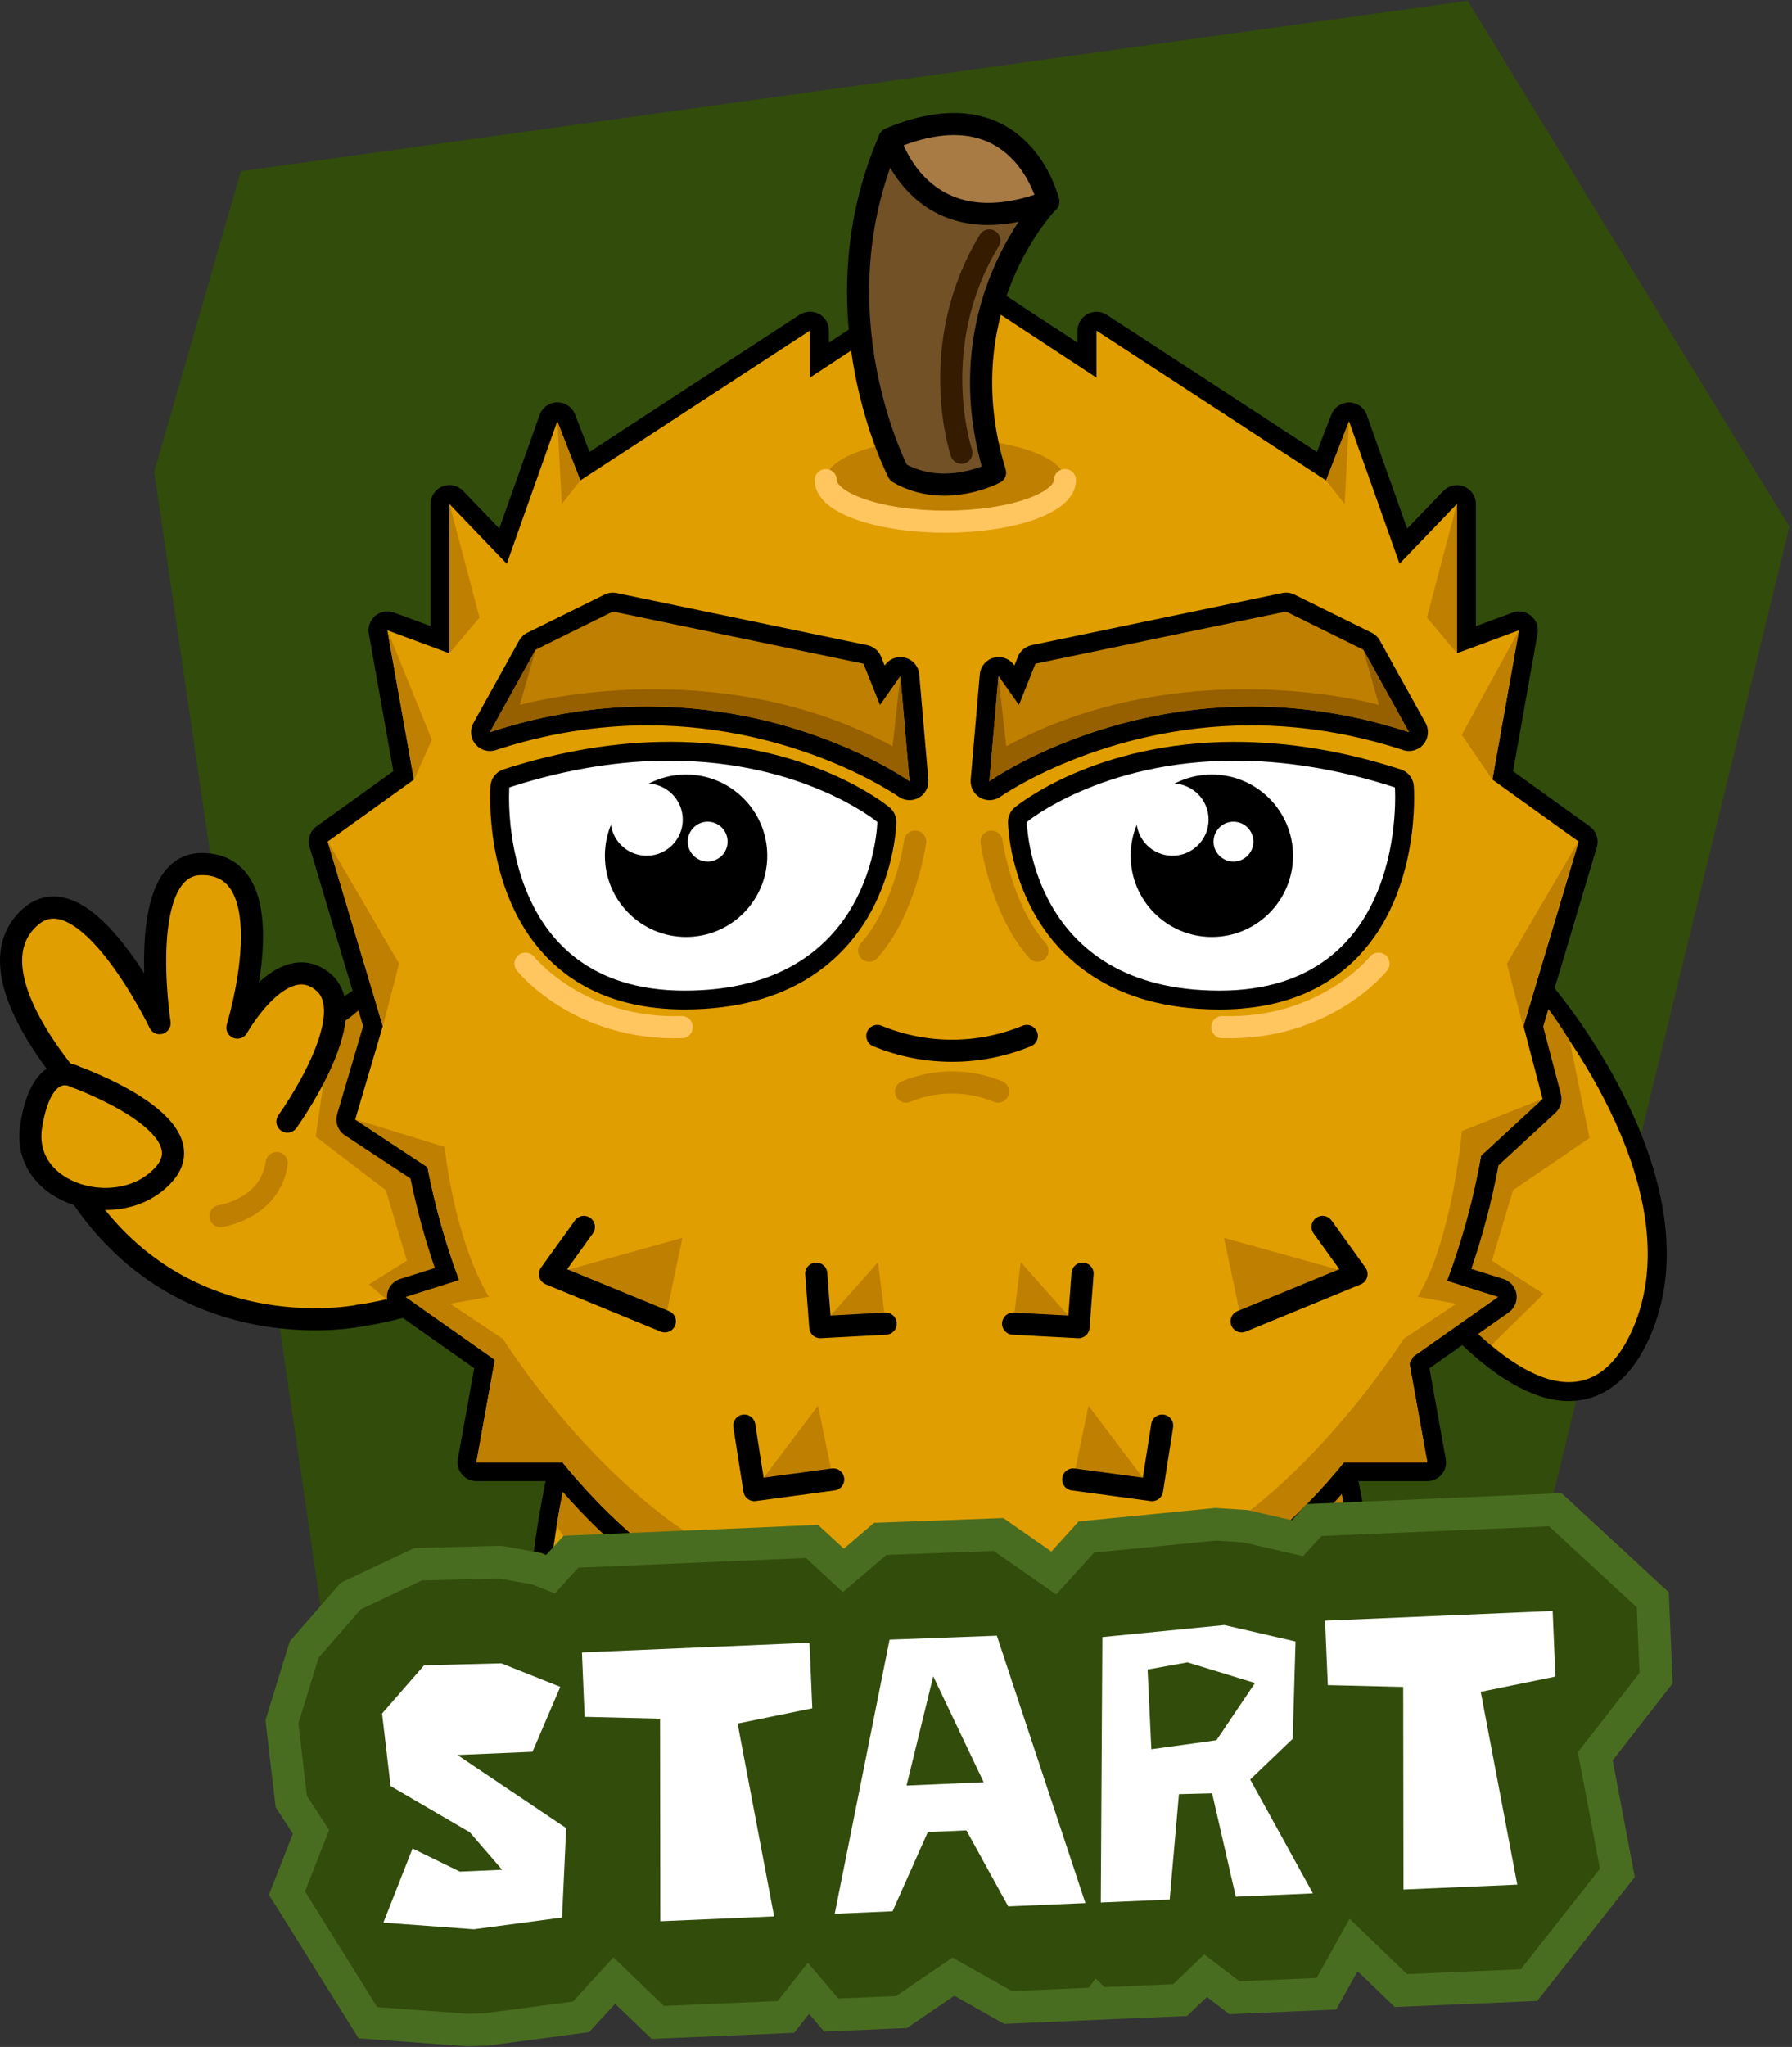<svg width="324" height="370" viewBox="0 0 324 370" fill="none" xmlns="http://www.w3.org/2000/svg">
  <rect x="0" y="0" width="324" height="370" fill="#333333" stroke="none"/>
  <path d="M265.367 333.519L60.081 304.79L27.88 85.278L43.551 30.954L265.367 0.135L323.532 95.203L265.367 333.519Z" fill="#324C0B"/>
  <path d="M147.735 283.374C147.735 283.374 140.226 315.504 114.189 319.729C88.151 323.961 103.043 263.703 103.043 263.703" fill="#CD6329"/>
  <path d="M103.034 263.703C103.034 263.703 88.143 323.961 114.18 319.729C140.217 315.496 147.727 283.374 147.727 283.374" stroke="black" stroke-width="4" stroke-linecap="round" stroke-linejoin="round"/>
  <path d="M241.216 263.703C241.216 263.703 256.108 323.961 230.07 319.729C204.033 315.496 196.523 283.374 196.523 283.374" fill="#CD6329"/>
  <path d="M241.216 263.703C241.216 263.703 256.108 323.961 230.07 319.729C204.033 315.496 196.523 283.374 196.523 283.374" stroke="black" stroke-width="4" stroke-linecap="round" stroke-linejoin="round"/>
  <path d="M232.579 321.651C231.691 321.651 230.753 321.574 229.797 321.412C202.932 317.051 195.175 285.117 194.859 283.76C194.671 282.958 195.081 282.139 195.832 281.806L240.533 262.135C240.754 262.041 240.985 261.99 241.224 261.99C241.48 261.99 241.736 262.05 241.975 262.169C242.427 262.391 242.76 262.801 242.879 263.296C243.289 264.934 252.702 303.67 242.256 317.009C239.841 320.089 236.59 321.651 232.587 321.651H232.579Z" fill="#E19E00"/>
  <path d="M241.216 263.705C241.216 263.705 255.118 319.943 232.58 319.943C231.786 319.943 230.95 319.875 230.071 319.73C204.033 315.497 196.524 283.375 196.524 283.375L241.224 263.705M241.224 260.291C240.755 260.291 240.286 260.385 239.85 260.581L195.15 280.252C193.648 280.918 192.828 282.556 193.204 284.152C193.289 284.502 195.261 292.805 200.611 301.723C207.857 313.816 217.858 321.206 229.533 323.101C230.583 323.272 231.615 323.357 232.588 323.357C237.086 323.357 240.892 321.522 243.605 318.057C248.333 312.015 249.895 300.776 248.239 284.664C247.053 273.1 244.647 263.295 244.544 262.885C244.305 261.904 243.64 261.085 242.735 260.641C242.257 260.41 241.745 260.291 241.224 260.291Z" fill="black"/>
  <path d="M196.514 283.376L241.215 263.705C241.215 263.705 242.46 268.757 243.604 275.832C243.604 275.832 234.558 290.485 219.743 296.271L216.782 309.678L208.675 307.169C199.603 296.578 196.514 283.376 196.514 283.376Z" fill="#BF7F00"/>
  <path d="M111.671 321.651C107.668 321.651 104.408 320.089 102.002 317.009C91.556 303.67 100.969 264.934 101.379 263.296C101.498 262.809 101.831 262.4 102.283 262.169C102.522 262.05 102.778 261.99 103.034 261.99C103.265 261.99 103.504 262.041 103.725 262.135L148.426 281.806C149.177 282.139 149.587 282.958 149.399 283.76C149.083 285.117 141.326 317.051 114.461 321.412C113.505 321.566 112.567 321.651 111.679 321.651H111.671Z" fill="#E19E00"/>
  <path d="M103.033 263.705L147.734 283.375C147.734 283.375 140.224 315.506 114.187 319.73C113.3 319.875 112.472 319.943 111.678 319.943C89.14 319.943 103.042 263.705 103.042 263.705M103.042 260.291C102.53 260.291 102.009 260.41 101.531 260.641C100.627 261.085 99.969 261.904 99.722 262.885C99.62 263.295 97.213 273.1 96.027 284.664C94.371 300.776 95.924 312.015 100.661 318.057C103.375 321.522 107.181 323.357 111.678 323.357C112.66 323.357 113.684 323.272 114.733 323.101C126.408 321.206 136.401 313.807 143.655 301.723C148.997 292.805 150.977 284.502 151.062 284.152C151.438 282.556 150.619 280.909 149.117 280.252L104.416 260.581C103.98 260.385 103.511 260.291 103.042 260.291Z" fill="black"/>
  <path d="M147.735 283.376L103.034 263.705C103.034 263.705 101.788 268.757 100.645 275.832C100.645 275.832 109.691 290.485 124.505 296.271L127.467 309.678L135.574 307.169C144.646 296.578 147.735 283.376 147.735 283.376Z" fill="#BF7F00"/>
  <path d="M87.39 230.651C87.39 230.651 55.926 247.267 37.202 231.769C14.323 212.824 65.339 180.438 65.339 180.438L87.39 230.651Z" fill="#E19E00" stroke="black" stroke-width="4" stroke-linecap="round" stroke-linejoin="round"/>
  <path d="M65.715 181.623C65.715 181.623 66.073 182.033 59.869 186.376L57.078 205.441L69.76 215.136L73.574 227.877L66.704 232.161L70.084 235.063C77.312 229.004 86.572 229.123 86.572 229.123L65.715 181.632V181.623Z" fill="#BF7F00"/>
  <path d="M283.655 251.541C270.563 251.541 255.97 230.966 255.347 230.096C255.006 229.609 254.938 228.978 255.185 228.432L276.563 179.754C276.802 179.216 277.297 178.832 277.877 178.755C277.962 178.747 278.039 178.738 278.125 178.738C278.62 178.738 279.097 178.952 279.422 179.344C280.625 180.761 308.77 214.342 296.609 241.258C293.52 248.094 289.168 251.559 283.655 251.559V251.541Z" fill="#E19E00"/>
  <path d="M278.125 180.437C278.125 180.437 306.91 214.3 295.056 240.542C291.992 247.326 287.956 249.835 283.655 249.835C271.298 249.835 256.747 229.115 256.747 229.115L278.125 180.437ZM278.125 177.023C277.963 177.023 277.792 177.032 277.63 177.058C276.469 177.228 275.471 177.988 275.001 179.063L253.624 227.741C253.146 228.833 253.274 230.096 253.957 231.078C255.552 233.348 269.924 253.249 283.655 253.249C287.947 253.249 293.947 251.286 298.171 241.95C310.767 214.061 281.965 179.678 280.728 178.227C280.071 177.459 279.123 177.023 278.125 177.023Z" fill="black"/>
  <path d="M278.126 180.438C278.126 180.438 279.508 181.129 283.809 188.135L287.385 205.689L273.56 215.137L269.746 227.878L279.073 233.877L269.609 243.188C262.381 237.129 256.757 229.115 256.757 229.115L278.134 180.438H278.126Z" fill="#BF7F00"/>
  <path d="M211.646 303.413C211.364 303.413 211.091 303.344 210.835 303.208L199.621 297.157C190.772 300.11 181.606 301.612 172.347 301.612C163.087 301.612 153.709 300.076 144.765 297.055L133.355 303.208C133.099 303.344 132.826 303.413 132.544 303.413C132.263 303.413 131.99 303.344 131.742 303.208C131.239 302.935 130.897 302.431 130.846 301.859L129.779 290.398C118.95 284.365 109.238 276.181 100.9 266.042H86.145C85.642 266.042 85.164 265.821 84.84 265.428C84.515 265.035 84.379 264.532 84.472 264.028L87.622 246.551L72.406 235.832C71.876 235.457 71.603 234.817 71.706 234.177C71.808 233.537 72.26 233.007 72.875 232.811L80.829 230.302C78.721 224.405 77.022 218.261 75.776 211.997L63.317 203.796C62.685 203.386 62.404 202.609 62.617 201.884L67.456 185.49L57.633 152.618C57.428 151.918 57.684 151.167 58.273 150.74L73.003 140.158L68.386 114.232C68.275 113.626 68.505 113.011 68.975 112.627C69.291 112.363 69.675 112.226 70.067 112.226C70.263 112.226 70.468 112.26 70.656 112.329L79.566 115.631V91.096C79.566 90.397 79.992 89.773 80.632 89.509C80.837 89.424 81.059 89.389 81.272 89.389C81.725 89.389 82.177 89.569 82.501 89.91L90.967 98.717L99.177 75.582C99.415 74.907 100.047 74.455 100.764 74.447H100.789C101.489 74.447 102.129 74.882 102.377 75.539L105.765 84.269L145.524 58.326C145.806 58.138 146.13 58.044 146.455 58.044C146.736 58.044 147.009 58.112 147.265 58.249C147.82 58.548 148.161 59.12 148.161 59.751V65.093L171.408 49.809C171.69 49.621 172.022 49.527 172.347 49.527C172.671 49.527 173.004 49.621 173.285 49.809L196.532 65.093V59.751C196.532 59.128 196.873 58.548 197.428 58.249C197.684 58.112 197.957 58.044 198.239 58.044C198.563 58.044 198.887 58.138 199.169 58.326L238.929 84.269L242.317 75.539C242.573 74.882 243.204 74.447 243.904 74.447H243.93C244.646 74.455 245.278 74.907 245.517 75.582L253.727 98.717L262.192 89.91C262.517 89.569 262.969 89.389 263.421 89.389C263.634 89.389 263.848 89.432 264.061 89.509C264.71 89.765 265.128 90.397 265.128 91.096V115.631L274.037 112.329C274.234 112.26 274.43 112.226 274.626 112.226C275.019 112.226 275.411 112.363 275.719 112.627C276.188 113.02 276.41 113.634 276.307 114.232L271.69 140.158L286.42 150.74C287.009 151.167 287.265 151.918 287.06 152.618L277.229 185.525L280.549 198.197C280.711 198.803 280.515 199.452 280.054 199.887L269.344 209.769C268.055 216.844 266.195 223.791 263.814 230.447L271.315 232.82C271.929 233.016 272.39 233.545 272.484 234.185C272.587 234.825 272.313 235.465 271.784 235.841L256.807 246.397C256.739 246.525 256.671 246.645 256.611 246.773L259.717 264.037C259.803 264.532 259.675 265.044 259.35 265.436C259.026 265.82 258.548 266.051 258.045 266.051H243.793C235.31 276.36 225.419 284.655 214.385 290.706L213.344 301.876C213.293 302.448 212.951 302.952 212.448 303.225C212.2 303.361 211.919 303.43 211.646 303.43V303.413Z" fill="#E19E00"/>
  <path d="M172.346 51.234L198.238 68.259V59.751L239.756 86.846L243.912 76.153L253.043 101.891L263.421 91.096V118.08L274.634 113.924L269.83 140.909L285.43 152.122L275.462 185.482L278.901 198.624L267.773 208.899C266.373 216.767 264.3 224.345 261.603 231.531L270.811 234.441L255.492 245.228C255.271 245.646 255.049 246.064 254.827 246.482L258.044 264.335H242.982C234.439 274.883 224.19 283.511 212.763 289.63L211.636 301.706L199.766 295.305C191.061 298.292 181.861 299.905 172.338 299.905C162.814 299.905 153.392 298.258 144.602 295.203L132.535 301.714L131.383 289.348C120.169 283.247 110.108 274.73 101.693 264.344H86.127L89.464 245.8L73.361 234.449L83.013 231.403C80.58 224.891 78.652 218.056 77.278 210.973L64.221 202.37L69.205 185.49L59.237 152.131L74.837 140.917L70.032 113.933L81.246 118.089V91.105L91.623 101.9L100.755 76.162L104.911 86.855L146.428 59.759V68.268L172.321 51.242M172.346 47.82C171.689 47.82 171.04 48.008 170.469 48.384L149.868 61.927V59.742C149.868 58.488 149.185 57.336 148.076 56.738C147.563 56.465 147.009 56.329 146.454 56.329C145.806 56.329 145.157 56.516 144.585 56.883L106.592 81.674L103.963 74.907C103.451 73.593 102.188 72.731 100.78 72.731C100.763 72.731 100.746 72.731 100.729 72.731C99.304 72.748 98.041 73.661 97.563 75.001L90.275 95.534L83.721 88.724C83.064 88.041 82.168 87.674 81.263 87.674C80.837 87.674 80.401 87.751 79.992 87.921C78.703 88.442 77.85 89.696 77.85 91.088V113.173L71.236 110.724C70.852 110.579 70.451 110.511 70.049 110.511C69.264 110.511 68.488 110.784 67.856 111.304C66.918 112.09 66.474 113.318 66.687 114.522L71.116 139.39L57.257 149.349C56.071 150.202 55.559 151.704 55.977 153.095L65.655 185.49L60.961 201.397C60.534 202.84 61.106 204.384 62.36 205.212L74.223 213.029C75.358 218.542 76.826 223.961 78.618 229.201L72.345 231.181C71.108 231.574 70.195 232.632 69.998 233.912C69.802 235.192 70.348 236.481 71.406 237.223L85.735 247.319L82.782 263.721C82.603 264.719 82.876 265.743 83.525 266.512C84.173 267.28 85.129 267.732 86.145 267.732H100.098C108.256 277.503 117.686 285.465 128.166 291.431L129.147 302.004C129.25 303.148 129.924 304.155 130.931 304.701C131.434 304.974 131.989 305.102 132.544 305.102C133.098 305.102 133.662 304.966 134.165 304.692L144.926 298.889C153.827 301.817 163.044 303.301 172.346 303.301C181.648 303.301 190.651 301.851 199.45 298.992L210.015 304.692C210.519 304.966 211.082 305.102 211.636 305.102C212.191 305.102 212.746 304.966 213.249 304.701C214.256 304.163 214.931 303.148 215.033 302.004L215.989 291.738C226.673 285.747 236.283 277.682 244.586 267.74H258.036C259.043 267.74 260.007 267.288 260.656 266.52C261.304 265.752 261.577 264.719 261.398 263.729L258.445 247.327L272.774 237.232C273.832 236.481 274.378 235.2 274.182 233.92C273.986 232.64 273.072 231.582 271.835 231.189L266.015 229.355C268.089 223.304 269.744 217.032 270.93 210.648L281.222 201.15C282.153 200.297 282.528 198.999 282.212 197.779L279.012 185.567L288.707 153.121C289.125 151.73 288.613 150.219 287.427 149.374L273.567 139.415L277.971 114.675C278.022 114.436 278.048 114.197 278.048 113.941C278.048 112.064 276.537 110.545 274.668 110.528C274.66 110.528 274.643 110.528 274.634 110.528C274.583 110.528 274.532 110.528 274.481 110.528C274.097 110.545 273.721 110.63 273.38 110.767L266.843 113.19V91.105C266.843 89.713 265.998 88.459 264.701 87.938C264.291 87.768 263.856 87.691 263.429 87.691C262.516 87.691 261.628 88.058 260.971 88.741L254.417 95.551L247.129 75.018C246.651 73.67 245.388 72.765 243.963 72.748C243.946 72.748 243.929 72.748 243.912 72.748C242.504 72.748 241.241 73.61 240.729 74.924L238.1 81.692L200.107 56.9C199.544 56.533 198.895 56.346 198.238 56.346C197.683 56.346 197.12 56.482 196.617 56.755C195.516 57.353 194.825 58.505 194.825 59.759V61.944L174.224 48.401C173.652 48.025 173.003 47.837 172.346 47.837V47.82Z" fill="black"/>
  <path d="M74.863 140.918L78.081 133.732L70.059 113.934L74.863 140.918Z" fill="#BF7F00"/>
  <path d="M269.821 140.918L264.291 132.819L274.634 113.934L269.821 140.918Z" fill="#BF7F00"/>
  <path d="M83.038 231.394L73.386 234.441L89.489 245.791L86.153 264.335H101.718C110.133 274.713 120.194 283.238 131.408 289.34L132.56 301.705L144.627 295.194C153.417 298.249 162.728 299.896 172.363 299.896C181.997 299.896 191.086 298.283 199.791 295.296L211.661 301.697L212.788 289.621C224.215 283.503 234.456 274.875 243.007 264.327H258.069L254.852 246.474C255.074 246.056 255.296 245.637 255.517 245.219L270.836 234.432L261.628 231.522C264.324 224.337 266.407 216.758 267.798 208.89L278.926 198.615L264.316 204.444C264.316 204.444 262.677 223.807 256.328 234.39L263.309 235.661L253.785 242.01C253.785 242.01 234.106 273.33 209.127 283.067L207.642 290.159L196.633 287.232C196.633 287.232 187.442 291.115 172.354 291.115C157.266 291.115 148.075 287.232 148.075 287.232L137.066 290.159L135.581 283.067C110.611 273.33 90.923 242.01 90.923 242.01L81.399 235.661L88.38 234.39C82.031 223.807 80.392 207.303 80.392 207.303L64.237 202.353L77.294 210.955C78.668 218.039 80.597 224.866 83.029 231.386L83.038 231.394Z" fill="#BF7F00"/>
  <path d="M69.23 185.49L72.157 174.191L59.263 152.131L69.23 185.49Z" fill="#BF7F00"/>
  <path d="M275.385 185.49L272.458 174.191L285.353 152.131L275.385 185.49Z" fill="#BF7F00"/>
  <path d="M81.272 118.08L86.691 111.62L81.272 91.096V118.08Z" fill="#BF7F00"/>
  <path d="M263.413 118.08L257.994 111.62L263.413 91.096V118.08Z" fill="#BF7F00"/>
  <path d="M104.936 86.838L101.574 91.096L100.78 76.144L104.936 86.838Z" fill="#BF7F00"/>
  <path d="M239.756 86.838L243.118 91.096L243.903 76.144L239.756 86.838Z" fill="#BF7F00"/>
  <path d="M170.93 94.295C182.873 94.295 192.555 90.933 192.555 86.785C192.555 82.638 182.873 79.275 170.93 79.275C158.987 79.275 149.305 82.638 149.305 86.785C149.305 90.933 158.987 94.295 170.93 94.295Z" fill="#BF7F00"/>
  <path d="M192.546 86.787C192.546 90.935 182.868 94.297 170.921 94.297C158.973 94.297 149.296 90.935 149.296 86.787" stroke="#FFC55F" stroke-width="4" stroke-linecap="round" stroke-linejoin="round"/>
  <path d="M185.651 187.256C176.998 190.823 167.277 190.823 158.624 187.256" stroke="black" stroke-width="4" stroke-linecap="round" stroke-linejoin="round"/>
  <path d="M163.812 197.31C169.145 195.108 175.128 195.108 180.453 197.31" stroke="#BF7F00" stroke-width="4" stroke-linecap="round" stroke-linejoin="round"/>
  <path d="M95.012 174.191C95.012 174.191 104.595 186.241 123.259 185.661" stroke="#FFC55F" stroke-width="4" stroke-linecap="round" stroke-linejoin="round"/>
  <path d="M249.238 174.191C249.238 174.191 239.654 186.241 220.99 185.661" stroke="#FFC55F" stroke-width="4" stroke-linecap="round" stroke-linejoin="round"/>
  <path d="M179.268 152.131C179.268 152.131 180.94 164.351 187.58 171.836" stroke="#BF7F00" stroke-width="4" stroke-linecap="round" stroke-linejoin="round"/>
  <path d="M165.46 152.131C165.46 152.131 163.787 164.351 157.147 171.836" stroke="#BF7F00" stroke-width="4" stroke-linecap="round" stroke-linejoin="round"/>
  <path d="M99.835 230.31L123.381 223.756L120.206 238.844L98.871 230.31" fill="#BF7F00"/>
  <path d="M120.206 238.843L99.435 230.301L105.57 221.775" stroke="black" stroke-width="4" stroke-linecap="round" stroke-linejoin="round"/>
  <path d="M136.394 269.345L147.897 254.086L150.645 267.425L136.394 269.345Z" fill="#BF7F00"/>
  <path d="M150.645 267.425L136.394 269.345L134.567 257.688" stroke="black" stroke-width="4" stroke-linecap="round" stroke-linejoin="round"/>
  <path d="M148.315 239.894L158.752 228.143L160.135 239.262L148.315 239.894Z" fill="#BF7F00"/>
  <path d="M160.135 239.263L148.315 239.894L147.581 230.217" stroke="black" stroke-width="4" stroke-linecap="round" stroke-linejoin="round"/>
  <path d="M195.005 239.894L184.559 228.143L183.177 239.262L195.005 239.894Z" fill="#BF7F00"/>
  <path d="M183.177 239.263L195.005 239.894L195.73 230.217" stroke="black" stroke-width="4" stroke-linecap="round" stroke-linejoin="round"/>
  <path d="M244.852 230.31L221.307 223.756L224.49 238.844L245.825 230.31" fill="#BF7F00"/>
  <path d="M224.489 238.843L245.261 230.301L239.125 221.775" stroke="black" stroke-width="4" stroke-linecap="round" stroke-linejoin="round"/>
  <path d="M208.3 269.345L196.797 254.086L194.04 267.425L208.3 269.345Z" fill="#BF7F00"/>
  <path d="M194.04 267.425L208.3 269.345L210.127 257.688" stroke="black" stroke-width="4" stroke-linecap="round" stroke-linejoin="round"/>
  <path d="M220.505 180.771C184.85 180.771 183.954 148.914 183.954 148.598C183.954 148.077 184.176 147.591 184.569 147.258C185.132 146.789 198.65 135.797 223.313 135.797C232.768 135.797 242.668 137.444 252.729 140.704C253.386 140.917 253.856 141.515 253.907 142.206C253.958 142.931 255.085 160.153 244.596 171.443C238.836 177.639 230.729 180.779 220.505 180.779V180.771Z" fill="white"/>
  <path d="M223.303 137.503C231.667 137.503 241.327 138.809 252.199 142.325C252.199 142.325 254.888 179.064 220.504 179.064C186.121 179.064 185.66 148.572 185.66 148.572C185.66 148.572 198.99 137.503 223.312 137.503M223.312 134.09C198.043 134.09 184.064 145.457 183.475 145.944C182.682 146.601 182.229 147.591 182.247 148.623C182.247 148.973 182.434 157.234 187.239 165.529C191.719 173.261 201.124 182.477 220.513 182.477C231.231 182.477 239.757 179.149 245.859 172.595C256.85 160.776 255.673 142.829 255.622 142.078C255.519 140.695 254.589 139.509 253.266 139.082C243.034 135.771 232.955 134.098 223.329 134.098L223.312 134.09Z" fill="black"/>
  <path d="M123.781 180.772C113.557 180.772 105.45 177.631 99.689 171.435C89.201 160.154 90.328 142.932 90.379 142.198C90.43 141.507 90.9 140.909 91.557 140.696C101.618 137.445 111.518 135.789 120.973 135.789C145.628 135.789 159.154 146.781 159.717 147.25C160.118 147.583 160.34 148.069 160.332 148.59C160.332 148.914 159.427 180.763 123.781 180.763V180.772Z" fill="white"/>
  <path d="M120.973 137.504C145.294 137.504 158.624 148.573 158.624 148.573C158.624 148.573 158.164 179.065 123.78 179.065C89.397 179.065 92.085 142.326 92.085 142.326C102.957 138.81 112.618 137.504 120.981 137.504M120.981 134.091C111.346 134.091 101.276 135.772 91.035 139.074C89.713 139.501 88.782 140.687 88.68 142.07C88.629 142.829 87.451 160.768 98.443 172.587C104.536 179.141 113.062 182.47 123.789 182.47C143.178 182.47 152.582 173.253 157.063 165.521C161.867 157.226 162.047 148.965 162.055 148.615C162.072 147.583 161.62 146.601 160.826 145.936C160.246 145.449 146.259 134.082 120.99 134.082L120.981 134.091Z" fill="black"/>
  <path d="M164.435 142.915C164.085 142.915 163.744 142.812 163.445 142.599C163.258 142.471 144.534 129.397 117.132 129.397C107.736 129.397 98.306 130.933 89.097 133.954C88.918 134.014 88.739 134.039 88.568 134.039C88.073 134.039 87.587 133.818 87.254 133.416C86.81 132.879 86.734 132.119 87.075 131.505L95.336 116.605C95.507 116.297 95.763 116.058 96.07 115.905L110.04 109.009C110.279 108.89 110.535 108.83 110.799 108.83C110.919 108.83 111.03 108.839 111.149 108.864L156.473 118.294C157.036 118.414 157.497 118.798 157.71 119.327L159.528 123.858L161.397 121.196C161.721 120.735 162.251 120.47 162.797 120.47C162.942 120.47 163.095 120.487 163.24 120.53C163.932 120.718 164.435 121.315 164.495 122.032L166.142 141.063C166.202 141.728 165.869 142.36 165.289 142.693C165.024 142.846 164.734 142.915 164.444 142.915H164.435Z" fill="#BF7F00"/>
  <path d="M110.8 110.537L156.123 119.967L159.11 127.425L162.797 122.185L164.444 141.216C164.444 141.216 145.464 127.698 117.149 127.698C108.419 127.698 98.809 128.979 88.586 132.341L96.847 117.441L110.817 110.537M110.817 107.123C110.296 107.123 109.775 107.243 109.306 107.473L95.336 114.377C94.713 114.684 94.201 115.179 93.86 115.785L85.599 130.685C84.916 131.914 85.061 133.433 85.957 134.517C86.614 135.319 87.587 135.754 88.586 135.754C88.944 135.754 89.302 135.695 89.652 135.584C98.681 132.614 107.932 131.112 117.149 131.112C143.945 131.112 162.293 143.87 162.473 143.998C163.061 144.416 163.753 144.63 164.444 144.63C165.024 144.63 165.613 144.476 166.142 144.177C167.294 143.52 167.96 142.249 167.849 140.926L166.202 121.895C166.083 120.47 165.076 119.267 163.684 118.891C163.394 118.815 163.096 118.772 162.797 118.772C161.705 118.772 160.655 119.301 160.006 120.223L159.947 120.308L159.307 118.704C158.88 117.645 157.95 116.86 156.832 116.63L111.508 107.2C111.277 107.149 111.047 107.132 110.817 107.132V107.123Z" fill="black"/>
  <path d="M164.436 141.217L162.789 122.186L161.381 134.885C129.037 117.441 93.988 127.426 93.988 127.426L96.83 117.441L88.569 132.342C131.956 118.081 164.436 141.217 164.436 141.217Z" fill="#966000"/>
  <path d="M178.876 142.923C178.586 142.923 178.296 142.846 178.031 142.701C177.451 142.368 177.118 141.736 177.178 141.071L178.825 122.04C178.885 121.323 179.388 120.726 180.079 120.538C180.224 120.495 180.378 120.478 180.523 120.478C181.069 120.478 181.598 120.743 181.923 121.204L183.792 123.866L185.609 119.335C185.823 118.806 186.284 118.413 186.847 118.302L232.171 108.872C232.282 108.846 232.401 108.838 232.521 108.838C232.785 108.838 233.041 108.898 233.28 109.017L247.25 115.913C247.566 116.066 247.822 116.314 247.984 116.612L256.245 131.513C256.586 132.127 256.518 132.887 256.066 133.424C255.733 133.825 255.246 134.047 254.751 134.047C254.572 134.047 254.393 134.022 254.222 133.962C245.023 130.941 235.593 129.405 226.188 129.405C198.735 129.405 180.062 142.47 179.883 142.607C179.584 142.82 179.243 142.923 178.893 142.923H178.876Z" fill="#BF7F00"/>
  <path d="M232.52 110.537L246.49 117.441L254.751 132.341C244.527 128.979 234.918 127.698 226.187 127.698C197.863 127.698 178.892 141.216 178.892 141.216L180.539 122.185L184.226 127.425L187.213 119.967L232.537 110.537M232.537 107.123C232.306 107.123 232.067 107.149 231.845 107.191L186.522 116.621C185.404 116.852 184.473 117.637 184.047 118.695L183.407 120.299L183.347 120.214C182.698 119.292 181.649 118.763 180.556 118.763C180.258 118.763 179.959 118.798 179.669 118.883C178.286 119.258 177.279 120.453 177.151 121.887L175.504 140.918C175.393 142.24 176.059 143.512 177.211 144.177C177.74 144.476 178.32 144.63 178.901 144.63C179.6 144.63 180.292 144.416 180.881 143.998C181.06 143.87 199.399 131.112 226.196 131.112C235.413 131.112 244.663 132.614 253.692 135.584C254.042 135.695 254.401 135.754 254.759 135.754C255.758 135.754 256.73 135.311 257.388 134.517C258.284 133.433 258.42 131.914 257.746 130.685L249.485 115.785C249.152 115.179 248.632 114.684 248.009 114.377L234.039 107.473C233.569 107.243 233.049 107.123 232.528 107.123H232.537Z" fill="black"/>
  <path d="M178.875 141.217L180.522 122.186L181.93 134.885C214.274 117.441 249.323 127.426 249.323 127.426L246.481 117.441L254.742 132.342C211.355 118.081 178.875 141.217 178.875 141.217Z" fill="#966000"/>
  <path d="M162.438 85.428C162.438 85.428 147.171 56.455 160.834 25.136C160.834 25.136 182.425 14.537 189.534 36.443C189.534 36.443 170.725 55.525 179.916 85.437C179.916 85.437 170.87 90.301 162.438 85.437V85.428Z" fill="#725126" stroke="black" stroke-width="4" stroke-linecap="round" stroke-linejoin="round"/>
  <path d="M160.833 25.137C160.833 25.137 166.286 45.234 189.533 36.444C189.533 36.444 184.592 15.007 160.833 25.137Z" fill="#A87B45" stroke="black" stroke-width="4" stroke-linecap="round" stroke-linejoin="round"/>
  <path d="M173.831 81.836C173.831 81.836 167.268 62.643 178.874 43.459" stroke="#351B00" stroke-width="4" stroke-linecap="round" stroke-linejoin="round"/>
  <path d="M64.852 237.829C64.852 237.829 30.281 244.947 11.831 211.536C-2.805 185.021 51.198 180.439 54.245 196.721" fill="#E19E00"/>
  <path d="M64.852 237.829C64.852 237.829 30.281 244.947 11.831 211.536C-2.805 185.021 51.198 180.439 54.245 196.721" stroke="black" stroke-width="4" stroke-linecap="round" stroke-linejoin="round"/>
  <path d="M16.628 199.767C16.628 199.767 -6.542 176.469 5.439 165.776C15.39 156.9 28.857 184.943 28.857 184.943C28.857 184.943 24.376 156.192 36.46 156.184C52.009 156.175 42.921 185.745 42.921 185.745C42.921 185.745 50.985 171.366 58.393 177.467C65.8 183.569 51.967 202.736 51.967 202.736" fill="#E19E00"/>
  <path d="M16.628 199.767C16.628 199.767 -6.542 176.469 5.439 165.776C15.39 156.9 28.857 184.943 28.857 184.943C28.857 184.943 24.376 156.192 36.46 156.184C52.009 156.175 42.921 185.745 42.921 185.745C42.921 185.745 50.985 171.366 58.393 177.467C65.8 183.569 51.967 202.736 51.967 202.736" stroke="black" stroke-width="4" stroke-linecap="round" stroke-linejoin="round"/>
  <path d="M13.666 194.664C13.666 194.664 37.484 203.173 29.735 212.159C21.986 221.145 3.528 216.136 5.652 203.394C7.709 191.037 13.674 194.673 13.674 194.673L13.666 194.664Z" fill="#E19E00" stroke="black" stroke-width="4" stroke-linecap="round" stroke-linejoin="round"/>
  <path d="M39.865 219.814C39.865 219.814 48.869 218.508 50.029 210.23" stroke="#BF7F00" stroke-width="4" stroke-linecap="round" stroke-linejoin="round"/>
  <path d="M124.045 169.361C132.151 169.361 138.723 162.789 138.723 154.682C138.723 146.576 132.151 140.004 124.045 140.004C115.938 140.004 109.366 146.576 109.366 154.682C109.366 162.789 115.938 169.361 124.045 169.361Z" fill="black"/>
  <path d="M116.919 154.682C120.525 154.682 123.448 151.759 123.448 148.153C123.448 144.548 120.525 141.625 116.919 141.625C113.314 141.625 110.391 144.548 110.391 148.153C110.391 151.759 113.314 154.682 116.919 154.682Z" fill="white"/>
  <path d="M127.953 155.732C129.942 155.732 131.554 154.12 131.554 152.131C131.554 150.142 129.942 148.529 127.953 148.529C125.964 148.529 124.352 150.142 124.352 152.131C124.352 154.12 125.964 155.732 127.953 155.732Z" fill="white"/>
  <path d="M219.105 169.361C227.212 169.361 233.784 162.789 233.784 154.682C233.784 146.576 227.212 140.004 219.105 140.004C210.999 140.004 204.427 146.576 204.427 154.682C204.427 162.789 210.999 169.361 219.105 169.361Z" fill="black"/>
  <path d="M211.988 154.682C215.594 154.682 218.517 151.759 218.517 148.153C218.517 144.548 215.594 141.625 211.988 141.625C208.383 141.625 205.46 144.548 205.46 148.153C205.46 151.759 208.383 154.682 211.988 154.682Z" fill="white"/>
  <path d="M223.013 155.732C225.002 155.732 226.615 154.12 226.615 152.131C226.615 150.142 225.002 148.529 223.013 148.529C221.024 148.529 219.412 150.142 219.412 152.131C219.412 154.12 221.024 155.732 223.013 155.732Z" fill="white"/>
  <g clip-path="url(#clip0_489_4886)">
    <path d="M66.517 365.627L51.888 342.191L56.233 331.127L52.661 325.648L50.975 311.226L55.015 298.159L63.425 288.497L75.606 282.759L90.48 282.382L97.063 283.56L99.534 284.55L103.247 280.496L146.805 278.635L152.486 283.866L159.15 278.163L180.537 277.374L190.527 284.338L196.43 277.822L219.832 275.524L225.184 275.866L234.589 278.034L237.588 274.746L281.158 272.885L298.808 289.192L299.405 303.355L288.407 317.482L292.401 338.562L276.426 358.852L253.27 359.841L244.709 351.593L239.79 360.407L223.158 361.126L217.946 357.131L213.355 361.538L198.55 362.174L198.503 362.127L198.48 362.174L182.235 362.869L172.361 357.296L162.98 363.694L150.272 364.236L146.161 359.405L142.073 364.59L118.918 365.579L111.047 358.003L105.062 364.566L87.915 366.84L84.507 366.946L66.517 365.627Z" fill="#324C0B"/>
    <path d="M280.069 275.878L295.927 290.536L296.431 302.39L285.281 316.717L289.275 337.785L274.962 355.954L254.395 356.838L244.006 346.834L238.045 357.533L224.095 358.134L217.735 353.267L212.137 358.652L199.687 359.182L198.059 357.603L196.899 359.3L182.95 359.901L172.21 353.845L162.02 360.797L151.561 361.244L146.068 354.776L140.61 361.704L120.031 362.587L110.907 353.798L103.61 361.786L87.67 363.907L84.566 364.001L68.204 362.8L55.145 341.885L59.513 330.786L55.484 324.612L53.95 311.498L57.616 299.621L65.217 290.901L76.285 285.682L90.246 285.328L96.243 286.4L100.319 288.026L104.571 283.372L145.716 281.617L152.404 287.791L160.275 281.063L179.67 280.344L190.961 288.215L197.824 280.639L219.879 278.471L224.763 278.789L235.597 281.287L238.923 277.646L280.069 275.89M282.247 269.905L279.823 270.011L238.677 271.766L236.253 271.872L234.613 273.675L233.582 274.794L226.063 273.062L225.606 272.956L225.138 272.921L220.254 272.603L219.785 272.567L219.317 272.615L197.262 274.783L195.025 275.006L193.514 276.68L190.094 280.45L183.008 275.513L181.404 274.394L179.459 274.464L160.064 275.183L158.038 275.254L156.492 276.574L152.568 279.932L149.698 277.281L147.906 275.631L145.482 275.737L104.336 277.493L101.912 277.599L100.272 279.401L98.75 281.063L98.422 280.933L97.871 280.709L97.286 280.603L91.289 279.531L90.703 279.425H90.106L76.145 279.79L74.915 279.826L73.802 280.344L62.734 285.564L61.621 286.082L60.813 287.013L53.212 295.732L52.392 296.675L52.029 297.865L48.363 309.754L48 310.944L48.141 312.181L49.675 325.295L49.839 326.674L50.6 327.84L52.954 331.458L49.71 339.717L48.621 342.486L50.202 345.008L63.261 365.922L64.842 368.443L67.794 368.656L84.156 369.857L84.461 369.881H84.765L87.869 369.775H88.173L88.466 369.728L104.407 367.607L106.515 367.324L107.956 365.745L111.212 362.187L116.025 366.817L117.829 368.55L120.324 368.443L140.902 367.56L143.585 367.442L145.248 365.333L146.29 364.013L147.157 365.038L149.007 367.218L151.853 367.1L162.313 366.653L163.976 366.582L165.358 365.639L172.549 360.738L180.127 365.015L181.579 365.828L183.243 365.757L197.192 365.156L200.108 365.026L212.43 364.496L214.632 364.402L216.225 362.87L218.216 360.961L220.593 362.788L222.28 364.072L224.388 363.978L238.337 363.377L241.594 363.236L243.186 360.372L245.459 356.307L250.39 361.056L252.193 362.788L254.688 362.682L275.255 361.798L277.937 361.68L279.6 359.571L293.913 341.402L295.576 339.293L295.072 336.642L291.582 318.202L301.092 305.983L302.427 304.275L302.334 302.107L301.83 290.253L301.725 287.814L299.933 286.165L284.074 271.507L282.282 269.857L282.247 269.905Z" fill="#496D20"/>
    <path d="M96.266 316.645L82.704 317.223L102.369 330.443L101.619 346.609L85.678 348.73L69.316 347.528L74.587 334.131L83.149 338.302L90.785 337.972L84.941 331.197L70.616 322.843L69.082 309.729L76.683 301.01L90.644 300.656L101.303 304.91L96.278 316.645H96.266Z" fill="white"/>
    <path d="M139.965 346.397L119.387 347.281L119.34 310.66L105.707 310.331L105.215 298.689L146.36 296.934L146.864 308.787L133.36 311.544L139.965 346.397Z" fill="white"/>
    <path d="M196.243 343.993L182.293 344.594L174.727 330.855L167.758 331.15L161.375 345.478L150.916 345.925L160.836 296.379L180.232 295.66L196.243 343.993ZM177.854 322.148L168.731 303.001L163.905 322.749L177.854 322.148Z" fill="white"/>
    <path d="M237.388 342.238L223.439 342.839L219.152 324.151L213.155 324.305L211.481 343.357L199.03 343.888L199.311 295.908L221.366 293.74L234.238 296.709L233.722 314.301L226.039 321.654L237.388 342.25V342.238ZM208.166 316.186L219.937 314.56L226.906 304.215L214.701 300.48L207.487 301.776L208.166 316.186Z" fill="white"/>
    <path d="M274.318 340.659L253.751 341.543L253.704 304.922L240.071 304.592L239.579 292.951L280.725 291.195L281.228 303.049L267.724 305.806L274.33 340.659H274.318Z" fill="white"/>
  </g>
  <defs>
    <clipPath id="clip0_489_4886">
      <rect width="254.369" height="100" fill="white" transform="translate(48 269.893)"/>
    </clipPath>
  </defs>
</svg>
